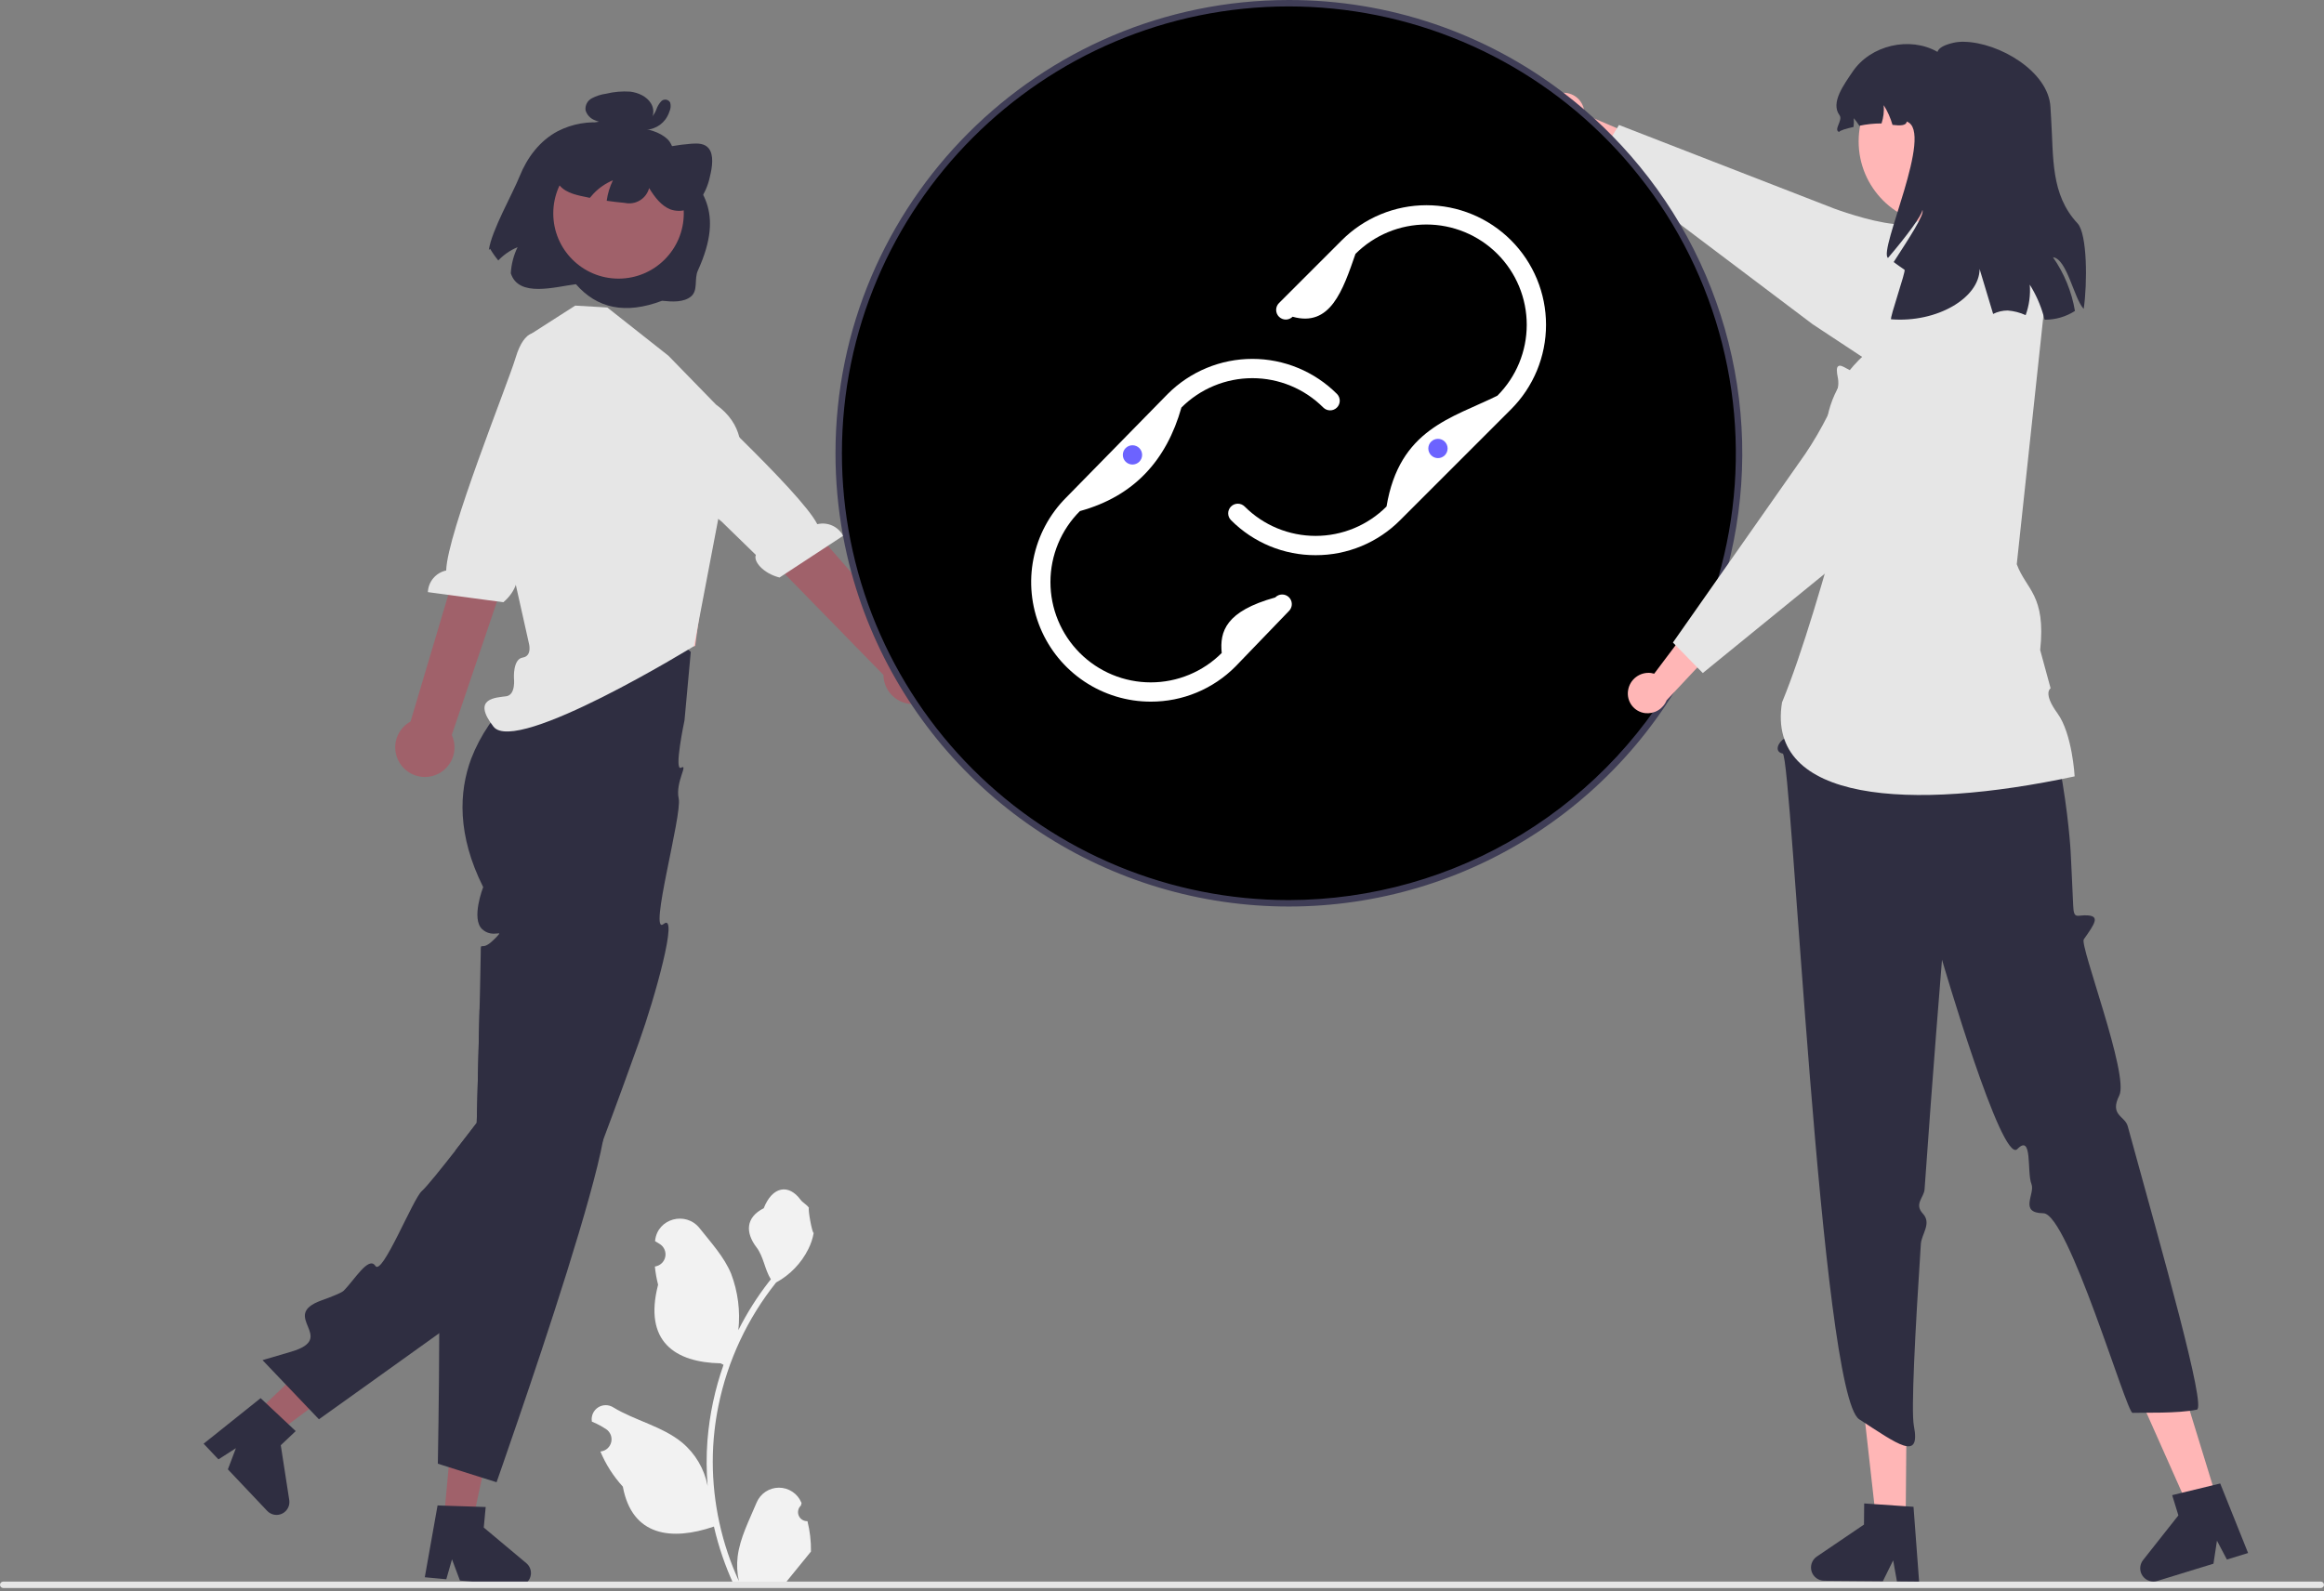 <svg width="200" height="137" viewBox="0 0 200 137" fill="none" xmlns="http://www.w3.org/2000/svg">
<rect x="0" y="0" width="200" height="137" fill="#808080" stroke="none"/>
<g clip-path="url(#clip0_316_293)">
<path d="M69.49 130.948C69.331 130.955 69.173 130.913 69.038 130.828C68.904 130.743 68.799 130.618 68.737 130.471C68.676 130.324 68.661 130.162 68.695 130.006C68.729 129.851 68.81 129.709 68.927 129.601L68.98 129.389C68.973 129.373 68.966 129.356 68.959 129.339C68.798 128.96 68.53 128.637 68.186 128.411C67.843 128.184 67.441 128.064 67.03 128.066C66.618 128.067 66.217 128.19 65.875 128.419C65.534 128.648 65.268 128.973 65.11 129.353C64.481 130.869 63.679 132.387 63.482 133.99C63.395 134.699 63.432 135.417 63.59 136.113C62.112 132.888 61.344 129.383 61.34 125.836C61.339 124.945 61.389 124.056 61.488 123.171C61.569 122.446 61.683 121.726 61.828 121.011C62.621 117.132 64.322 113.496 66.792 110.402C67.988 109.75 68.955 108.746 69.563 107.527C69.783 107.089 69.939 106.622 70.025 106.139C69.89 106.157 69.516 104.102 69.618 103.976C69.43 103.691 69.094 103.549 68.888 103.271C67.867 101.887 66.461 102.128 65.726 104.01C64.158 104.801 64.142 106.114 65.105 107.377C65.718 108.18 65.802 109.268 66.339 110.128C66.284 110.198 66.226 110.267 66.171 110.338C65.16 111.637 64.28 113.032 63.541 114.504C63.721 112.855 63.507 111.188 62.916 109.639C62.318 108.195 61.196 106.979 60.208 105.731C59.022 104.232 56.588 104.886 56.379 106.787C56.377 106.805 56.375 106.824 56.373 106.842C56.52 106.925 56.664 107.013 56.804 107.106C56.981 107.223 57.118 107.392 57.197 107.589C57.276 107.786 57.294 108.002 57.248 108.21C57.202 108.417 57.094 108.606 56.939 108.751C56.784 108.896 56.589 108.991 56.379 109.023L56.358 109.027C56.41 109.555 56.502 110.079 56.634 110.594C55.367 115.495 58.103 117.28 62.01 117.36C62.096 117.405 62.18 117.449 62.266 117.491C61.524 119.593 61.059 121.783 60.882 124.005C60.782 125.316 60.788 126.633 60.9 127.943L60.893 127.896C60.61 126.44 59.833 125.125 58.693 124.175C57 122.784 54.608 122.272 52.781 121.154C52.587 121.03 52.361 120.963 52.131 120.962C51.9 120.962 51.674 121.027 51.479 121.151C51.285 121.275 51.129 121.451 51.032 121.66C50.934 121.87 50.898 122.102 50.929 122.331C50.931 122.347 50.934 122.363 50.936 122.38C51.209 122.491 51.474 122.618 51.73 122.762C51.877 122.845 52.02 122.933 52.161 123.026C52.337 123.144 52.474 123.312 52.553 123.509C52.632 123.706 52.65 123.923 52.604 124.13C52.558 124.337 52.451 124.526 52.296 124.671C52.141 124.816 51.946 124.911 51.736 124.943L51.715 124.947C51.699 124.949 51.686 124.951 51.67 124.953C52.136 126.064 52.788 127.087 53.601 127.976C54.393 132.254 57.796 132.66 61.437 131.414H61.439C61.839 133.15 62.417 134.84 63.166 136.456H69.335C69.357 136.387 69.377 136.316 69.397 136.248C68.826 136.284 68.253 136.25 67.69 136.146C68.148 135.585 68.605 135.018 69.063 134.457C69.073 134.446 69.083 134.435 69.092 134.424C69.324 134.136 69.558 133.851 69.79 133.564L69.791 133.563C69.803 132.682 69.702 131.803 69.49 130.948Z" fill="#F2F2F2"/>
<path d="M22.039 121.617L23.741 123.416L31.645 117.56L29.133 114.905L22.039 121.617Z" fill="#A0616A"/>
<path d="M24.828 122.612L22.901 120.802L22.428 120.358L17.523 124.28L18.799 125.629L20.301 124.666L19.611 126.488L22.994 130.064C23.156 130.235 23.369 130.351 23.601 130.393C23.833 130.435 24.073 130.401 24.285 130.298C24.497 130.194 24.67 130.025 24.78 129.816C24.889 129.607 24.929 129.368 24.893 129.135L24.163 124.411L25.449 123.194L24.828 122.612Z" fill="#2F2E41"/>
<path d="M59.448 56.115L58.908 62.007C58.908 62.007 57.966 66.445 58.619 66.085C59.271 65.726 58.101 67.345 58.409 68.749C58.717 70.153 55.779 80.625 57.11 79.54C58.441 78.455 56.34 85.949 55.012 89.646C54.605 90.789 54.187 91.946 53.767 93.094C53.684 93.327 53.601 93.556 53.515 93.789C52.97 95.283 52.425 96.755 51.902 98.144C51.827 98.338 51.755 98.532 51.683 98.723C51.68 98.728 51.68 98.734 51.677 98.734C49.956 103.264 48.481 106.828 47.892 107.418C47.585 107.725 42.711 111.245 37.8 114.77C32.644 118.47 27.447 122.178 27.447 122.178L22.593 117.087C22.593 117.087 22.709 117.053 22.928 116.987C23.332 116.871 24.079 116.652 25.059 116.361C29.143 115.158 23.955 113.284 27.663 111.945C28.709 111.569 29.406 111.275 29.564 111.12C30.486 110.221 31.723 108.076 32.306 108.976C32.89 109.875 35.539 103.192 36.302 102.531C36.712 102.174 38.049 100.505 39.194 99.038C40.179 97.776 41.026 96.661 41.026 96.661C41.026 96.661 41.043 96.063 41.068 95.112C41.104 93.703 41.156 91.514 41.212 89.322C41.209 89.32 41.209 89.32 41.212 89.32C41.231 88.495 41.25 87.67 41.27 86.887C41.283 86.281 41.297 85.697 41.311 85.157C41.347 83.541 41.372 82.318 41.372 82.014C41.372 81.015 41.372 81.793 42.161 81.189C42.279 81.097 42.39 80.997 42.496 80.89C42.664 80.739 42.82 80.573 42.961 80.395C43.019 80.271 42.656 80.439 42.186 80.345C41.931 80.294 41.695 80.173 41.505 79.997C40.514 79.106 41.582 76.366 41.582 76.366C39.33 71.861 39.493 68.166 40.547 65.319C41.336 63.276 42.587 61.443 44.203 59.964C44.818 59.378 45.488 58.853 46.204 58.395L46.273 58.022L47.034 53.901C47.439 53.679 47.86 53.487 48.293 53.328C49.645 52.843 51.095 52.699 52.516 52.908C53.928 53.112 55.295 53.555 56.559 54.217C57.592 54.736 58.562 55.373 59.448 56.115Z" fill="#2F2E41"/>
<path d="M38.194 130.796L40.66 131.025L42.738 121.411L39.098 121.072L38.194 130.796Z" fill="#A0616A"/>
<path d="M45.296 134.565L41.632 131.496L41.798 129.73L40.946 129.702L38.306 129.617H38.303L37.656 129.594L36.557 135.777L38.408 135.948L38.898 134.233L39.582 136.059L40.561 136.15L44.483 136.516C44.516 136.518 44.552 136.521 44.585 136.521C44.741 136.521 44.895 136.488 45.037 136.424C45.179 136.36 45.306 136.267 45.41 136.15C45.57 135.975 45.668 135.751 45.689 135.514C45.705 135.336 45.678 135.156 45.609 134.991C45.541 134.825 45.434 134.679 45.296 134.565Z" fill="#2F2E41"/>
<path d="M51.901 98.144C50.963 103.25 46.992 115.221 44.59 122.228C43.497 125.43 42.734 127.597 42.734 127.597L41.488 127.204H41.485L39.38 126.539L38.613 126.296H38.61L37.68 126C37.68 126 37.788 120.283 37.8 114.77C37.808 112.46 37.797 110.182 37.752 108.378C37.703 106.41 37.617 105.002 37.476 104.722C36.892 103.577 37.869 103.455 38.901 103.167C39.936 102.877 39.128 102.439 38.726 101.509C38.455 100.89 38.989 100.062 39.368 99.592C39.473 99.459 39.585 99.333 39.703 99.213C39.703 99.213 39.521 99.149 39.194 99.038C40.179 97.776 41.026 96.661 41.026 96.661C41.026 96.661 41.043 96.063 41.068 95.112C41.104 93.703 41.156 91.514 41.212 89.322C41.209 89.32 41.209 89.32 41.212 89.32C41.231 88.495 41.25 87.67 41.27 86.887C42.852 88.102 44.391 89.292 45.786 90.393C45.788 90.395 45.789 90.396 45.79 90.398C45.791 90.4 45.791 90.402 45.791 90.404C49.142 93.053 51.658 95.178 52.012 95.853C52.173 96.157 52.117 96.971 51.901 98.144Z" fill="#2F2E41"/>
<path d="M134.402 7.995C134.863 7.952 135.323 8.091 135.684 8.382C136.045 8.672 136.278 9.092 136.334 9.552C136.343 9.646 136.345 9.74 136.34 9.834L142.046 12.271L141.829 15.602L134.372 11.419C133.984 11.365 133.625 11.184 133.35 10.905C133.076 10.625 132.902 10.262 132.855 9.874C132.831 9.652 132.85 9.428 132.912 9.214C132.974 9 133.078 8.8 133.217 8.626C133.357 8.452 133.529 8.307 133.724 8.2C133.92 8.092 134.134 8.024 134.356 8C134.371 7.998 134.387 7.997 134.402 7.995Z" fill="#FFB6B6"/>
<path d="M173.228 28.556C173.087 27.91 172.825 27.297 172.455 26.748C172.353 26.593 172.241 26.443 172.121 26.3C171.672 25.766 171.254 25.276 170.867 24.839C170.632 24.565 170.402 24.311 170.186 24.075C168.933 22.7 168.111 21.972 167.735 21.911C167.552 21.881 167.372 21.859 167.198 21.837C166.304 21.726 165.656 21.646 165.637 20.702C165.635 20.567 165.644 20.432 165.665 20.298C165.698 20.073 165.747 19.852 165.811 19.634C165.848 19.51 165.877 19.385 165.897 19.258C165.925 19.094 165.914 18.972 165.825 18.898C165.714 18.806 165.529 18.82 165.18 18.959C165.125 18.981 165.061 19.006 164.995 19.036C164.973 19.044 164.951 19.055 164.926 19.067C164.881 19.086 164.832 19.108 164.782 19.133C164.364 19.332 163.719 19.357 162.983 19.282C160.811 19.061 157.872 17.965 157.836 17.951L139.328 10.759L139.157 11.036L138.75 11.694L138.609 11.921L138.448 12.181L137.748 13.31L137.394 13.881L143.371 18.389L144.022 18.878L144.581 19.302L155.993 27.911L160.249 30.72L161.198 31.345L165.244 34.013C165.826 34.397 166.478 34.661 167.163 34.788C167.848 34.916 168.552 34.906 169.233 34.757C169.914 34.609 170.558 34.325 171.128 33.923C171.698 33.522 172.181 33.01 172.55 32.419C173.268 31.268 173.511 29.883 173.228 28.556Z" fill="#E6E6E6"/>
<path d="M199.723 136.703H0.277C0.203 136.703 0.133 136.674 0.081 136.622C0.029 136.57 0 136.5 0 136.427C0 136.353 0.029 136.283 0.081 136.231C0.133 136.179 0.203 136.15 0.277 136.15H199.723C199.797 136.15 199.867 136.179 199.919 136.231C199.971 136.283 200 136.353 200 136.427C200 136.5 199.971 136.57 199.919 136.622C199.867 136.674 199.797 136.703 199.723 136.703Z" fill="#E6E6E6"/>
<path d="M45.637 46.156L46.155 50.966L45.85 57.273L59.821 55.614L61.133 46.156L59.461 46.172L45.637 46.156Z" fill="#FFB6B6"/>
<path d="M57.52 30.62L52.262 26.469L49.502 26.308L45.407 28.932L44.404 34.048L42.032 39.809L45.511 55.356C45.511 55.356 45.837 56.472 44.982 56.606C44.127 56.74 44.23 58.384 44.23 58.384C44.23 58.384 44.404 59.809 43.574 59.935C42.744 60.06 40.53 60.06 42.467 62.551C44.404 65.041 59.725 55.622 59.725 55.622L61.951 43.946C61.951 43.946 66.266 38.149 61.619 34.829L57.52 30.62Z" fill="#E6E6E6"/>
<path d="M34.567 65.919C34.336 65.63 34.17 65.293 34.083 64.933C33.995 64.573 33.987 64.199 34.06 63.836C34.133 63.472 34.285 63.129 34.505 62.831C34.724 62.533 35.007 62.286 35.332 62.109L41.946 39.914L46.081 41.996L38.879 63.27C39.14 63.836 39.185 64.478 39.005 65.076C38.824 65.673 38.431 66.183 37.9 66.509C37.368 66.836 36.735 66.956 36.121 66.847C35.507 66.739 34.954 66.408 34.567 65.919Z" fill="#A0616A"/>
<path d="M46.357 28.727C46.357 28.727 45.175 28.098 44.366 30.817C43.719 32.993 38.466 45.958 38.399 49.11C37.967 49.201 37.577 49.434 37.292 49.771C37.006 50.109 36.841 50.531 36.823 50.973L43.317 51.843C44.452 50.886 44.75 49.593 44.311 49.209L45.721 45.358L51.604 33.105L47.219 29.166L46.357 28.727Z" fill="#E6E6E6"/>
<path d="M81.059 58.623C81.143 58.263 81.146 57.888 81.07 57.525C80.993 57.163 80.838 56.822 80.615 56.526C80.392 56.23 80.107 55.986 79.78 55.812C79.453 55.638 79.092 55.538 78.722 55.519L63.55 38.192L60.332 42.032L76.026 58.099C76.035 58.723 76.272 59.322 76.693 59.782C77.114 60.242 77.689 60.532 78.309 60.597C78.93 60.661 79.552 60.496 80.059 60.132C80.566 59.769 80.921 59.232 81.059 58.623Z" fill="#A0616A"/>
<path d="M54.345 30.187C54.345 30.187 55.139 29.109 57.044 31.211C58.569 32.893 68.911 42.311 70.335 45.124C70.764 45.02 71.216 45.061 71.619 45.242C72.022 45.423 72.354 45.733 72.562 46.123L67.082 49.716C65.645 49.343 64.818 48.306 65.048 47.771L62.111 44.908L51.508 36.404L53.757 30.956L54.345 30.187Z" fill="#E6E6E6"/>
<path d="M110.92 77.76C132.317 77.76 149.662 60.415 149.662 39.018C149.662 17.622 132.317 0.276 110.92 0.276C89.524 0.276 72.178 17.622 72.178 39.018C72.178 60.415 89.524 77.76 110.92 77.76Z" fill="black"/>
<path opacity="0.2" d="M109.088 52.73C107.313 54.505 104.906 55.502 102.396 55.502C99.886 55.502 97.479 54.505 95.704 52.73C94.179 51.204 93.22 49.203 92.988 47.059C92.755 44.914 93.262 42.754 94.425 40.937L92.343 43.061C90.568 44.836 89.571 47.243 89.571 49.753C89.571 52.263 90.568 54.67 92.343 56.445C94.118 58.219 96.525 59.217 99.035 59.217C101.545 59.217 103.952 58.219 105.727 56.445L110.341 51.654L110.411 51.356L109.088 52.73Z" fill="black"/>
<path opacity="0.2" d="M113.483 23.132C115.557 21.719 118.108 21.188 120.574 21.656C123.04 22.124 125.219 23.552 126.632 25.627C127.846 27.41 128.415 29.554 128.243 31.705C128.072 33.855 127.172 35.883 125.691 37.452L128.132 35.753C130.207 34.34 131.635 32.16 132.103 29.695C132.57 27.229 132.04 24.678 130.627 22.603C129.214 20.529 127.035 19.101 124.569 18.633C122.103 18.165 119.552 18.696 117.477 20.109L112.051 23.956L111.927 24.235L113.483 23.132Z" fill="black"/>
<path d="M99.035 60.401C96.999 60.401 95.009 59.797 93.316 58.666C91.623 57.535 90.303 55.927 89.524 54.046C88.745 52.165 88.541 50.095 88.939 48.098C89.336 46.101 90.316 44.267 91.756 42.828L100.492 33.915C101.447 32.958 102.582 32.198 103.831 31.68C105.081 31.162 106.42 30.895 107.772 30.894C109.125 30.893 110.464 31.159 111.714 31.677C112.964 32.194 114.099 32.953 115.055 33.909C115.211 34.065 115.298 34.276 115.298 34.496C115.298 34.716 115.211 34.927 115.055 35.083C114.9 35.239 114.689 35.326 114.468 35.326C114.248 35.326 114.037 35.239 113.881 35.083C112.262 33.464 110.066 32.554 107.776 32.554C105.487 32.554 103.291 33.464 101.672 35.083C100.389 39.606 97.616 42.71 92.936 43.996C92.133 44.797 91.495 45.748 91.06 46.796C90.625 47.843 90.401 48.966 90.4 50.101C90.399 51.235 90.621 52.358 91.055 53.407C91.488 54.455 92.124 55.408 92.925 56.21C93.727 57.013 94.679 57.649 95.727 58.084C96.775 58.518 97.898 58.742 99.032 58.742C100.167 58.742 101.29 58.519 102.338 58.084C103.386 57.65 104.338 57.014 105.14 56.212C104.951 54.356 105.493 52.611 109.743 51.432C109.818 51.353 109.909 51.29 110.009 51.246C110.109 51.202 110.216 51.178 110.326 51.176C110.435 51.174 110.543 51.193 110.645 51.233C110.747 51.273 110.84 51.332 110.918 51.408C110.997 51.484 111.06 51.574 111.103 51.674C111.147 51.775 111.17 51.882 111.172 51.992C111.174 52.101 111.155 52.209 111.114 52.311C111.074 52.412 111.015 52.505 110.939 52.583L106.325 57.374C105.37 58.336 104.235 59.099 102.983 59.618C101.732 60.138 100.39 60.404 99.035 60.401Z" fill="white"/>
<path d="M113.218 47.792C111.865 47.796 110.525 47.531 109.276 47.014C108.027 46.496 106.892 45.736 105.939 44.777C105.783 44.621 105.695 44.41 105.695 44.19C105.695 43.97 105.783 43.758 105.939 43.603C106.094 43.447 106.306 43.36 106.526 43.36C106.746 43.36 106.957 43.447 107.113 43.603C107.914 44.405 108.866 45.041 109.914 45.475C110.961 45.908 112.084 46.132 113.218 46.132C114.351 46.132 115.474 45.908 116.521 45.475C117.569 45.041 118.521 44.405 119.322 43.603C120.429 36.938 124.939 35.998 128.86 34.065C129.662 33.264 130.298 32.312 130.732 31.264C131.166 30.217 131.389 29.094 131.389 27.96C131.389 26.827 131.166 25.704 130.732 24.656C130.298 23.609 129.662 22.657 128.86 21.855C128.059 21.054 127.107 20.418 126.059 19.984C125.012 19.55 123.889 19.327 122.755 19.327C121.621 19.327 120.499 19.55 119.451 19.984C118.404 20.418 117.452 21.054 116.65 21.855C115.56 25.002 114.489 28.186 111.24 27.265C111.163 27.343 111.072 27.404 110.971 27.445C110.87 27.487 110.762 27.509 110.653 27.509C110.433 27.509 110.222 27.421 110.066 27.265C109.911 27.11 109.823 26.899 109.823 26.678C109.823 26.458 109.911 26.247 110.066 26.091L115.476 20.681C116.432 19.726 117.567 18.967 118.816 18.45C120.065 17.933 121.403 17.666 122.755 17.666C124.107 17.666 125.446 17.933 126.695 18.45C127.943 18.967 129.078 19.726 130.034 20.681C130.99 21.637 131.748 22.772 132.266 24.021C132.783 25.27 133.049 26.608 133.049 27.96C133.049 29.312 132.783 30.651 132.266 31.9C131.748 33.149 130.99 34.283 130.034 35.239L120.496 44.777C119.543 45.736 118.408 46.496 117.159 47.014C115.91 47.531 114.57 47.796 113.218 47.792Z" fill="white"/>
<path d="M144.581 19.302C142.954 16.538 140.996 13.984 138.75 11.694C138.249 11.185 137.732 10.687 137.203 10.203C136.91 9.935 136.614 9.672 136.312 9.414C135.739 8.922 135.15 8.446 134.549 7.986C127.766 2.797 119.46 -0.01 110.919 2.48178e-05C89.406 2.48178e-05 71.901 17.503 71.901 39.019C71.9 41.391 72.115 43.759 72.545 46.092C72.546 46.105 72.548 46.118 72.551 46.131C72.748 47.202 72.991 48.259 73.273 49.296C75.273 56.621 79.366 63.203 85.051 68.236C90.737 73.268 97.767 76.533 105.28 77.629C112.793 78.725 120.463 77.605 127.349 74.406C134.235 71.208 140.038 66.069 144.047 59.621C144.586 58.752 145.093 57.861 145.569 56.948C148.599 51.101 150.097 44.581 149.925 37.998C149.752 31.414 147.913 24.982 144.581 19.302ZM110.919 77.484C105.868 77.486 100.865 76.492 96.197 74.559C91.53 72.627 87.289 69.794 83.716 66.222C80.144 62.649 77.311 58.408 75.379 53.741C73.446 49.073 72.453 44.071 72.454 39.019C72.454 17.807 89.711 0.553 110.919 0.553C116.052 0.556 121.132 1.587 125.86 3.584C130.588 5.581 134.868 8.504 138.448 12.181C139.382 13.135 140.263 14.138 141.088 15.187C141.905 16.213 142.667 17.282 143.371 18.389C146.307 23 148.225 28.185 148.998 33.597C149.771 39.009 149.381 44.523 147.854 49.772C147.514 50.946 147.115 52.094 146.667 53.22C146.216 54.349 145.715 55.456 145.162 56.53C141.925 62.828 137.019 68.114 130.979 71.809C124.94 75.505 118 77.468 110.919 77.484Z" fill="#3F3D56"/>
<path d="M163.999 130.884L161.456 130.862L160.33 120.823L164.084 120.855L163.999 130.884Z" fill="#FFB6B6"/>
<path d="M164.674 129.711L164.01 129.667L161.301 129.481L160.429 129.423L160.412 131.241L156.35 133.997C156.149 134.134 155.997 134.331 155.917 134.559C155.836 134.788 155.83 135.036 155.901 135.269C155.971 135.501 156.114 135.704 156.308 135.849C156.503 135.995 156.738 136.074 156.981 136.076L162.037 136.117L162.922 134.324L163.246 136.128L165.155 136.145L164.674 129.711Z" fill="#2F2E41"/>
<path d="M190.778 129.025L188.347 129.773L184.244 120.542L187.832 119.439L190.778 129.025Z" fill="#FFB6B6"/>
<path d="M191.068 127.704L190.421 127.862L187.784 128.502L186.934 128.709L187.468 130.45L184.427 134.302C184.295 134.47 184.213 134.671 184.19 134.884C184.167 135.096 184.204 135.311 184.297 135.503C184.391 135.695 184.536 135.857 184.717 135.971C184.898 136.084 185.107 136.144 185.321 136.145C185.433 136.144 185.545 136.128 185.653 136.095L190.487 134.609L190.789 132.63L191.644 134.252L193.468 133.69L191.068 127.704Z" fill="#2F2E41"/>
<path d="M158.883 46.467L154.029 60.573L153.869 61.702C152.646 62.863 154.182 63.245 153.606 63.552C153.03 63.858 152.643 64.716 153.419 64.87C154.195 65.023 156.698 120.042 160 122.178C163.301 124.315 165.311 125.86 164.704 122.732C164.46 121.471 164.806 114.714 165.305 107.094C165.362 106.231 166.257 105.317 165.481 104.477C164.704 103.637 165.576 103.085 165.625 102.388C166.321 92.438 167.125 82.614 167.125 82.614C167.125 82.614 172.271 100.285 173.607 98.917C174.943 97.549 174.414 100.917 174.823 101.924C175.164 102.765 173.708 104.417 175.848 104.442C177.987 104.468 183.012 121.644 183.522 121.625C184.532 121.586 187.371 121.695 189.056 121.348C189.889 121.177 186.194 108.172 183.108 96.943C182.862 96.047 181.522 96.026 182.384 94.297C183.245 92.568 178.959 81.381 179.327 80.864C180.303 79.49 180.675 78.894 179.712 78.804C178.75 78.714 178.465 79.242 178.413 77.91C178.361 76.577 178.195 73.292 178.195 73.292C178.195 73.292 177.498 60.3 172.615 53.122L172.198 48.858L158.883 46.467Z" fill="#2F2E41"/>
<path d="M171.01 19.535L164.573 20.452L164.184 25.113L161.008 30.081C161.008 30.081 153.947 35.05 158.872 42.899C156.998 49.66 155.135 56.145 153.358 60.468C151.975 69.046 164.37 69.869 178.541 66.833C178.541 66.833 178.345 63.164 177.059 61.401C175.773 59.638 176.473 59.253 176.473 59.253L175.575 55.958C176.083 51.196 174.367 50.769 173.56 48.569L176.009 25.74L171.01 19.535Z" fill="#E6E6E6"/>
<path d="M140.109 59.437C140.177 58.979 140.421 58.565 140.79 58.285C141.158 58.004 141.622 57.878 142.082 57.933C142.175 57.946 142.267 57.967 142.357 57.995L146.086 53.035L149.268 54.041L143.426 60.283C143.281 60.647 143.02 60.953 142.683 61.153C142.346 61.353 141.952 61.435 141.563 61.388C141.342 61.359 141.129 61.286 140.936 61.175C140.743 61.064 140.574 60.915 140.438 60.738C140.303 60.562 140.203 60.36 140.145 60.144C140.088 59.929 140.073 59.704 140.102 59.483C140.104 59.468 140.106 59.453 140.109 59.437Z" fill="#FFB6B6"/>
<path d="M173.227 28.556C173.136 28.442 173.037 28.331 172.931 28.224C172.201 27.47 171.259 26.955 170.231 26.746C169.202 26.537 168.134 26.643 167.167 27.05C167.073 27.089 166.979 27.133 166.888 27.177C163.581 28.802 161.796 29.884 161.58 30.39C161.505 30.562 161.442 30.731 161.378 30.894C161.317 31.054 161.259 31.207 161.198 31.345C160.944 31.937 160.65 32.305 159.903 32.139C159.655 32.079 159.416 31.986 159.192 31.865C159.089 31.815 158.995 31.763 158.907 31.713C158.586 31.536 158.353 31.409 158.196 31.525C158.043 31.638 158.038 31.926 158.176 32.593C158.222 32.871 158.215 33.156 158.154 33.431C157.971 34.235 157.685 35.012 157.302 35.742C156.728 36.887 156.083 37.994 155.37 39.057L148.787 48.444L148.341 49.078L147.854 49.772L143.969 55.312L144.199 55.548L145.162 56.53L145.375 56.749L145.569 56.948L146.069 57.46L146.54 57.938L157.036 49.388L158.207 48.433L160.304 46.723L164.602 43.222L172.735 35.695C173.248 35.224 173.661 34.654 173.949 34.019C174.237 33.384 174.393 32.698 174.409 32.001C174.409 31.954 174.412 31.91 174.412 31.863C174.415 30.656 173.996 29.486 173.227 28.556Z" fill="#E6E6E6"/>
<path d="M167.145 19.366C171.118 19.366 174.338 16.145 174.338 12.173C174.338 8.201 171.118 4.98 167.145 4.98C163.173 4.98 159.952 8.201 159.952 12.173C159.952 16.145 163.173 19.366 167.145 19.366Z" fill="#FFB6B6"/>
<path d="M176.677 22.147C177.642 23.528 178.288 25.107 178.567 26.769C177.789 27.267 176.884 27.529 175.96 27.522C175.929 27.401 175.898 27.28 175.862 27.159C175.594 26.223 175.196 25.328 174.679 24.503C174.75 25.393 174.629 26.288 174.325 27.128C173.837 26.906 173.314 26.771 172.78 26.729C172.345 26.729 171.915 26.83 171.526 27.025C171.073 25.524 170.657 24.144 170.361 23.154C170.352 25.636 166.715 27.8 162.746 27.486C162.603 27.396 164.041 23.316 163.902 23.222C163.584 23.011 163.275 22.783 162.966 22.559C164.265 20.552 165.676 18.402 165.434 18.079C165.452 18.478 164.027 20.395 162.477 22.205C161.617 21.573 166.504 11.297 164.09 10.464C164.05 10.827 163.517 10.827 162.867 10.751C162.696 10.152 162.441 9.581 162.11 9.053C162.153 9.585 162.089 10.119 161.922 10.626C161.28 10.626 160.641 10.693 160.014 10.827C159.869 10.599 159.708 10.38 159.534 10.173C159.551 10.426 159.544 10.679 159.512 10.93C158.871 11.069 158.343 11.23 158.267 11.36C157.765 11.177 158.621 10.348 158.307 9.918C157.51 8.843 158.692 7.275 159.44 6.164C160.977 3.889 164.35 3.1 166.737 4.466C166.845 4.095 167.396 3.848 168.103 3.683C168.403 3.616 168.71 3.588 169.017 3.597C172.063 3.651 176.292 6.164 176.458 9.206C176.471 9.51 176.493 9.842 176.516 10.195C176.731 13.6 176.467 16.74 178.791 19.23C179.633 20.131 179.642 24.395 179.32 26.59C178.482 25.708 177.886 22.276 176.677 22.147Z" fill="#2F2E41"/>
<path d="M97.459 39.99C97.918 39.99 98.29 39.618 98.29 39.16C98.29 38.701 97.918 38.33 97.459 38.33C97.001 38.33 96.629 38.701 96.629 39.16C96.629 39.618 97.001 39.99 97.459 39.99Z" fill="#6C63FF"/>
<path d="M123.749 39.437C124.207 39.437 124.579 39.065 124.579 38.606C124.579 38.148 124.207 37.776 123.749 37.776C123.29 37.776 122.918 38.148 122.918 38.606C122.918 39.065 123.29 39.437 123.749 39.437Z" fill="#6C63FF"/>
<path d="M44.723 15.164C44.092 16.737 42.309 19.832 42.068 21.52L42.176 21.413C42.384 21.767 42.619 22.104 42.881 22.42C43.349 21.928 43.916 21.538 44.543 21.277C44.2 21.98 44.002 22.744 43.959 23.525C44.632 25.634 47.742 24.695 49.564 24.465C51.383 26.546 53.804 27.089 56.974 25.892C57.86 25.984 58.853 26.039 59.474 25.515C60.095 24.991 59.725 24.021 60.059 23.288C62.44 18.061 60.243 16.175 58.376 13.805C57.965 13.284 57.967 12.505 57.467 12.008C56.774 11.318 55.711 11.106 54.73 10.936C54.985 10.95 55.239 10.897 55.467 10.784C55.696 10.671 55.891 10.501 56.035 10.29C56.161 10.078 56.226 9.835 56.223 9.589C56.22 9.342 56.149 9.101 56.017 8.892C55.667 8.31 54.938 7.973 54.236 7.888C53.543 7.841 52.848 7.901 52.173 8.065C51.737 8.123 51.314 8.258 50.925 8.464C50.741 8.562 50.592 8.714 50.497 8.899C50.402 9.084 50.365 9.294 50.393 9.5C50.451 9.691 50.552 9.866 50.688 10.012C50.823 10.158 50.99 10.271 51.175 10.344C51.459 10.464 51.756 10.545 52.06 10.586C50.662 10.405 49.242 10.653 47.988 11.299C46.417 12.137 45.357 13.591 44.723 15.164Z" fill="#2F2E41"/>
<path d="M53.23 23.985C56.331 23.985 58.845 21.471 58.845 18.37C58.845 15.268 56.331 12.754 53.23 12.754C50.128 12.754 47.614 15.268 47.614 18.37C47.614 21.471 50.128 23.985 53.23 23.985Z" fill="#A0616A"/>
<path d="M47.826 15.359C48.152 16.343 49.082 16.66 49.942 16.858C50.213 16.921 50.486 16.98 50.761 17.032C50.863 16.905 50.971 16.781 51.084 16.663C51.553 16.171 52.119 15.782 52.746 15.52C52.475 16.076 52.295 16.671 52.212 17.283C52.732 17.359 53.255 17.42 53.781 17.468C54.225 17.563 54.689 17.483 55.077 17.245C55.465 17.008 55.746 16.63 55.863 16.191C56.342 16.973 56.907 17.71 57.681 18.021C58.124 18.18 58.605 18.193 59.056 18.058C59.506 17.923 59.902 17.648 60.184 17.272C60.63 16.659 60.94 15.957 61.091 15.214C61.311 14.343 61.433 13.339 61.002 12.786C60.656 12.338 60.061 12.331 59.511 12.37C58.297 12.463 57.097 12.681 55.928 13.02L55.829 13.242C56.03 12.035 55.594 10.874 54.788 10.461C54.244 10.185 53.59 10.232 52.954 10.288C52.138 10.324 51.331 10.48 50.56 10.751C49.675 11.091 48.917 11.696 48.39 12.484C47.826 13.341 47.545 14.509 47.826 15.359Z" fill="#2F2E41"/>
<path d="M55.832 10.11C55.776 10.094 55.92 10.115 55.87 10.116C55.895 10.115 55.919 10.111 55.943 10.106C55.948 10.105 56.003 10.087 55.966 10.101C56.05 10.076 56.124 10.027 56.181 9.961C56.312 9.798 56.416 9.613 56.487 9.416C56.576 9.155 56.719 8.916 56.907 8.714C56.961 8.66 57.026 8.62 57.098 8.596C57.17 8.573 57.247 8.566 57.321 8.578C57.396 8.589 57.467 8.618 57.529 8.662C57.59 8.706 57.641 8.764 57.676 8.831C57.747 9.09 57.722 9.366 57.607 9.609C57.527 9.856 57.407 10.088 57.252 10.297C56.994 10.638 56.641 10.897 56.238 11.041C55.771 11.211 55.262 11.225 54.786 11.083C54.724 11.057 54.67 11.013 54.631 10.957C54.593 10.9 54.572 10.834 54.57 10.766C54.569 10.698 54.587 10.631 54.623 10.573C54.659 10.516 54.711 10.47 54.772 10.441L55.566 10.116C55.608 10.098 55.653 10.088 55.698 10.087C55.744 10.086 55.789 10.094 55.832 10.11C55.874 10.127 55.913 10.152 55.946 10.183C55.979 10.215 56.005 10.252 56.024 10.294C56.042 10.336 56.052 10.381 56.053 10.427C56.054 10.472 56.046 10.518 56.029 10.56C56.013 10.603 55.988 10.641 55.957 10.674C55.925 10.707 55.887 10.734 55.846 10.752L55.052 11.077L55.038 10.435C55.137 10.464 55.239 10.481 55.342 10.487C55.452 10.498 55.562 10.493 55.671 10.473C55.775 10.46 55.877 10.435 55.975 10.399C56.038 10.376 56.1 10.35 56.161 10.32C56.182 10.31 56.204 10.299 56.226 10.287C56.224 10.288 56.316 10.234 56.276 10.259C56.379 10.194 56.475 10.119 56.564 10.036C56.595 10.006 56.624 9.974 56.65 9.94C56.695 9.884 56.737 9.826 56.775 9.765C56.853 9.638 56.916 9.5 56.96 9.357C56.98 9.297 56.997 9.236 57.011 9.174C57.014 9.14 57.021 9.106 57.029 9.073C57.059 8.994 57.023 9.119 57.057 9.153L57.204 9.261C57.231 9.269 57.26 9.271 57.288 9.267C57.317 9.262 57.343 9.251 57.367 9.235C57.384 9.21 57.381 9.214 57.356 9.247C57.327 9.285 57.3 9.325 57.276 9.367C57.224 9.465 57.176 9.565 57.134 9.668C57.047 9.886 56.937 10.095 56.805 10.289C56.676 10.487 56.488 10.638 56.268 10.722C56.048 10.806 55.807 10.819 55.58 10.758C55.494 10.724 55.426 10.658 55.389 10.574C55.352 10.489 55.349 10.394 55.382 10.308C55.417 10.223 55.483 10.156 55.567 10.119C55.651 10.082 55.746 10.079 55.832 10.11Z" fill="#2F2E41"/>
</g>
<defs>
<clipPath id="clip0_316_293">
<rect width="200" height="136.703" fill="white"/>
</clipPath>
</defs>
</svg>
